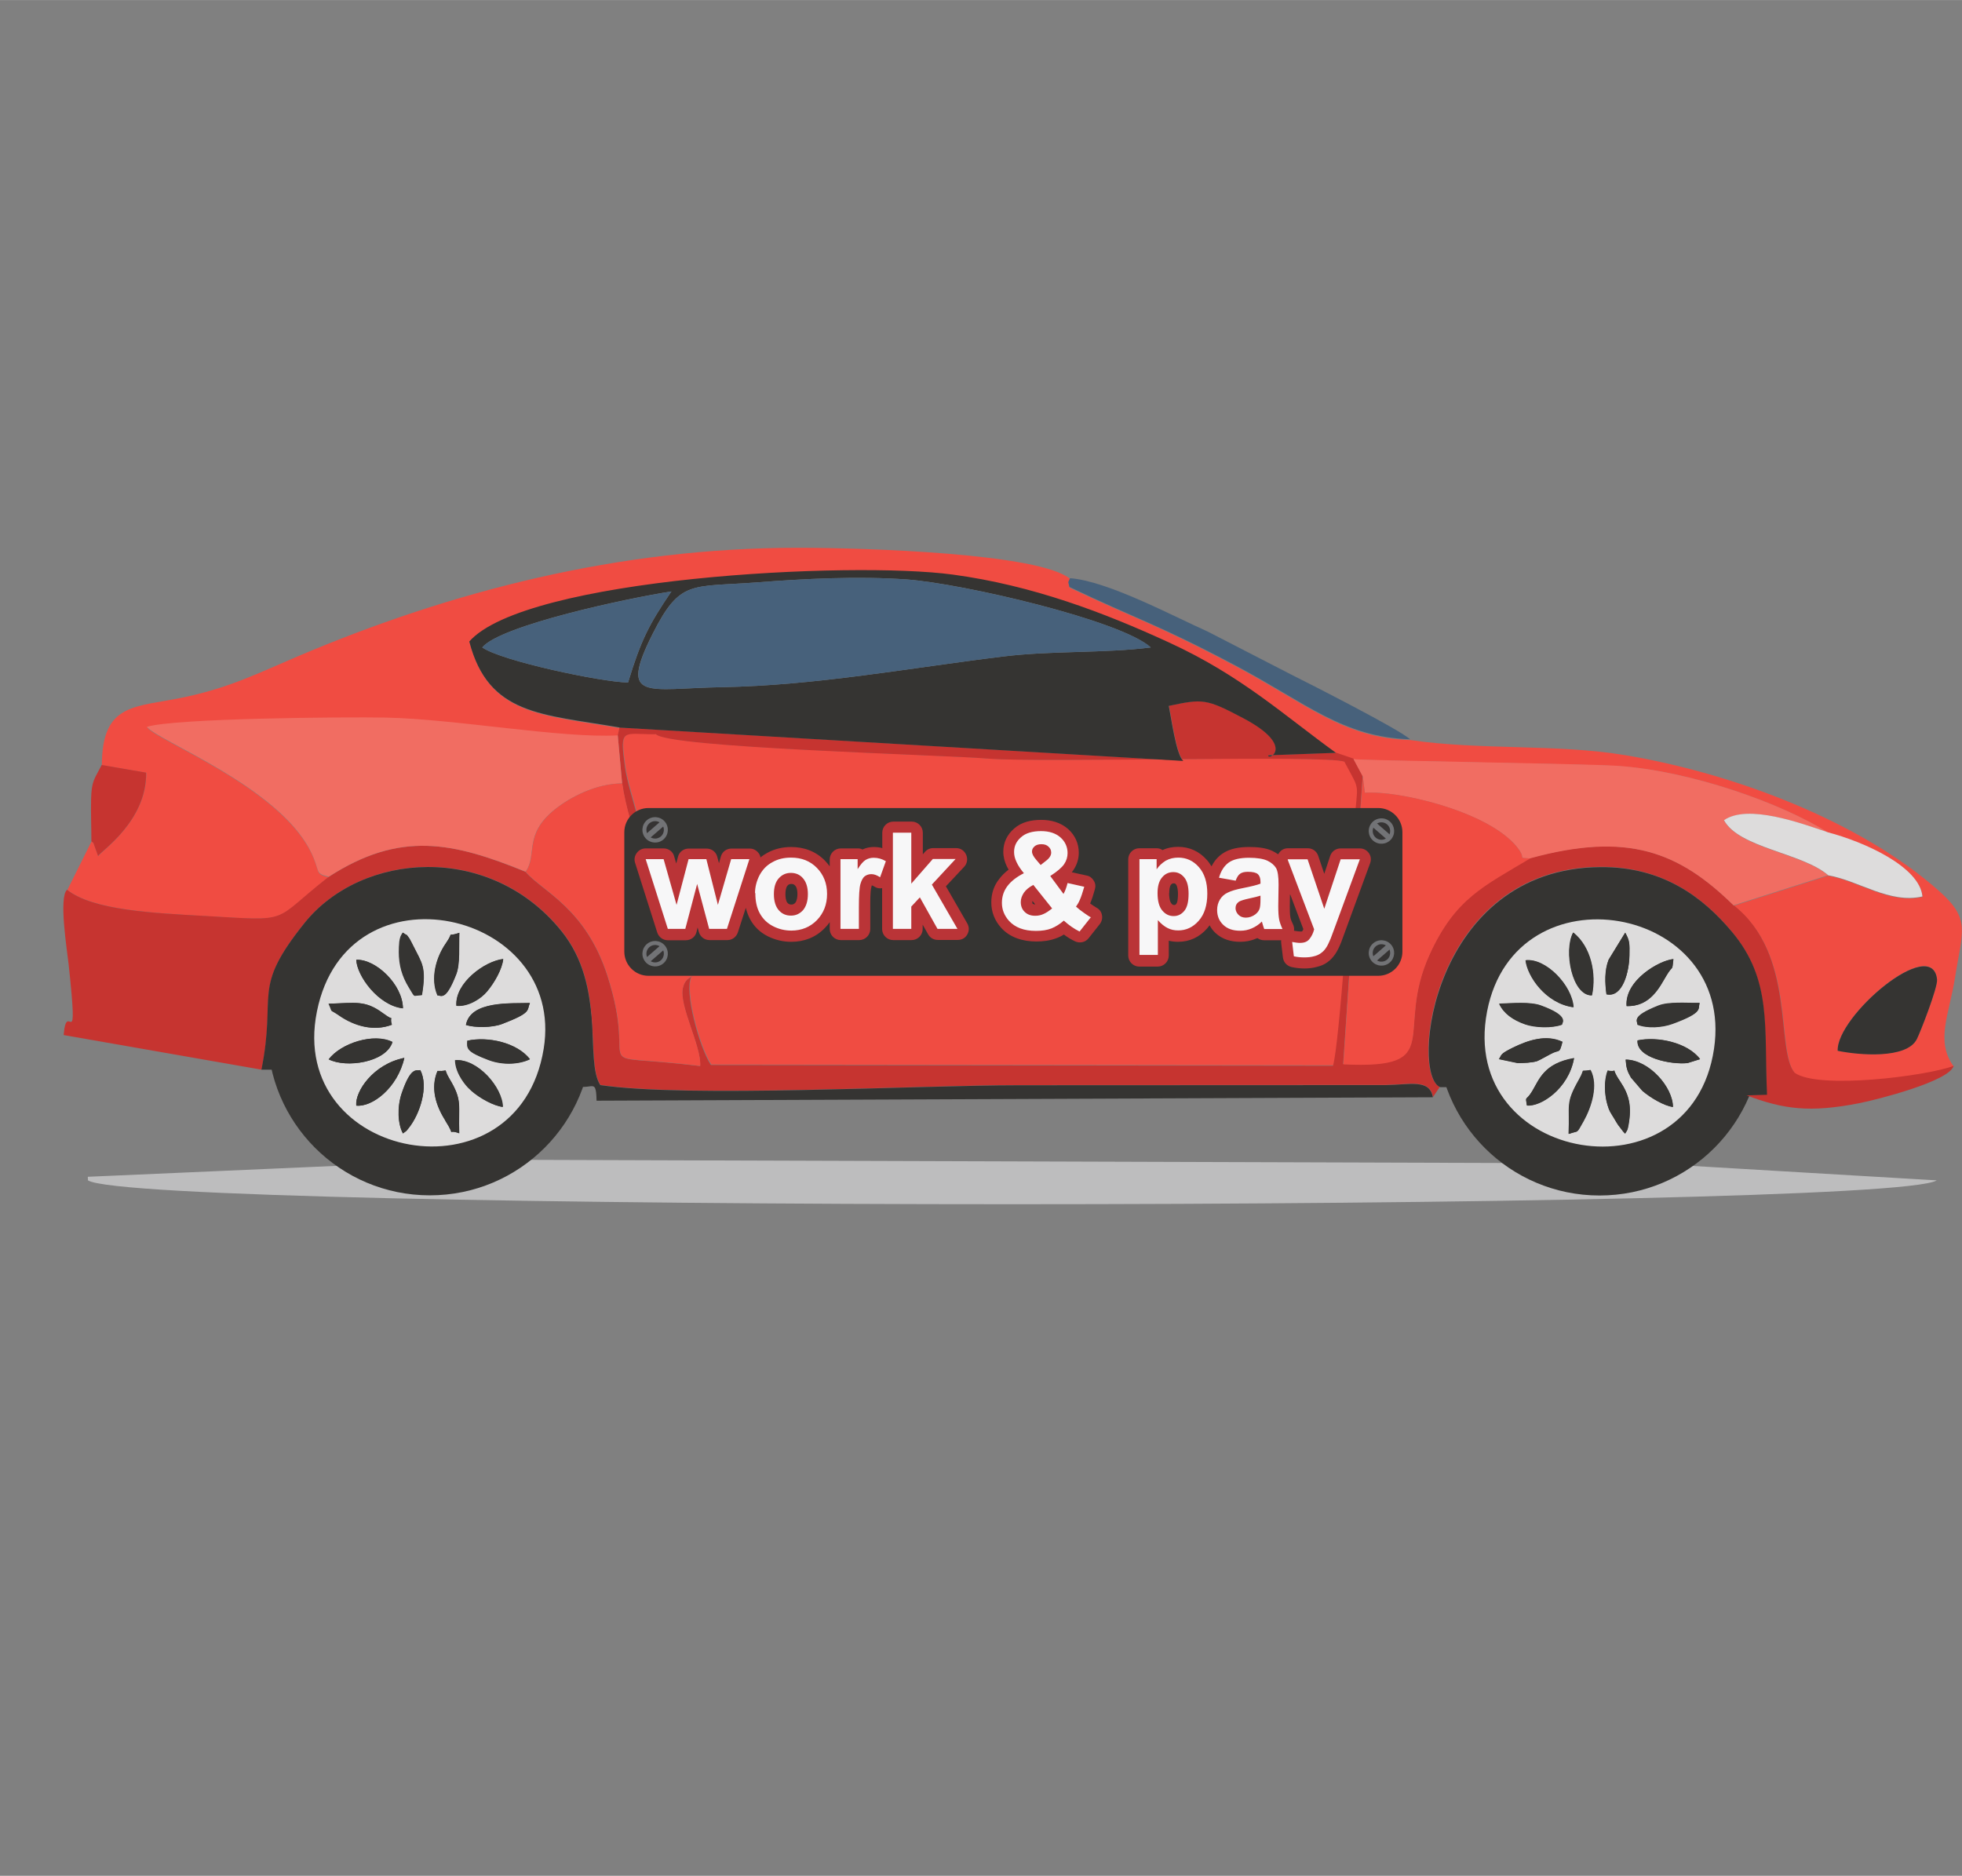 <?xml version="1.0" encoding="UTF-8"?>
<!DOCTYPE svg PUBLIC "-//W3C//DTD SVG 1.1//EN" "http://www.w3.org/Graphics/SVG/1.1/DTD/svg11.dtd">
<!-- Creator: CorelDRAW 2018 (64-Bit) -->
<svg xmlns="http://www.w3.org/2000/svg" xml:space="preserve" width="4.509in" height="4.312in" version="1.1" style="shape-rendering:geometricPrecision; text-rendering:geometricPrecision; image-rendering:optimizeQuality; fill-rule:evenodd; clip-rule:evenodd"
viewBox="0 0 125.8 120.3"
 xmlns:xlink="http://www.w3.org/1999/xlink">
 <rect x="0" y="0" width="125.8" height="120.3" fill="#808080" stroke="none"/>
 <defs>
  <style type="text/css">
   <![CDATA[
    .fil0 {fill:none}
    .fil11 {fill:#353333}
    .fil2 {fill:#353432}
    .fil6 {fill:#47617B}
    .fil10 {fill:#727376}
    .fil8 {fill:#BA3437}
    .fil1 {fill:#BDBDBE}
    .fil4 {fill:#C63430}
    .fil7 {fill:#DDDCDC}
    .fil3 {fill:#F04C42}
    .fil5 {fill:#F16D62}
    .fil9 {fill:#F7F7F8;fill-rule:nonzero}
   ]]>
  </style>
 </defs>
 <g id="Layer_x0020_1">
  <rect class="fil0" width="124.52" height="120.3"/>
  <path class="fil1" d="M32.49 74.38c-4.01,1.77 -4.98,1.86 -9.32,0.32l-17.54 0.77 0.01 0.23c3.21,2.04 115.32,2.04 118.54,0l-17.09 -1.01c-5.32,1.57 -3.93,1.29 -9.1,-0.07l-0.22 -0.03 -65.26 -0.21 0 0.01z"/>
  <circle class="fil2" cx="102.56" cy="66.26" r="10.41"/>
  <circle class="fil2" cx="27.56" cy="66.25" r="10.41"/>
  <path class="fil3" d="M86.21 48.84c-1.09,-0.45 -19.42,0.08 -22.85,-0.2 -3.08,-0.25 -20.65,-0.7 -21.31,-1.58 -2.13,0 -2.3,-0.44 -1.95,2.1 0.11,0.83 0.56,2.27 0.78,3.1 0.56,2.01 1.28,3.83 2.05,5.51 0.89,1.94 2.2,3.3 1.42,4.84 -0.47,0.94 0.53,4.56 1.26,5.66l39.89 0.05c0.41,-1.4 1.15,-12.39 1.35,-15.32 0.22,-3.03 0.47,-2.12 -0.62,-4.18l-0 0.01z"/>
  <path class="fil3" d="M117.83 67.39c-0.1,-2.22 6.06,-7.46 6.37,-4.59 0.06,0.52 -1.11,3.47 -1.3,3.84 -0.66,1.28 -3.72,1.01 -5.07,0.74l0 0zm-111.3 -18.32l2.85 0.49c0.03,3.12 -2.93,5.04 -3.08,5.35l-0.27 -0.75c-0.02,-0.14 -0.11,-0.13 -0.16,-0.2l-1.55 3.11c1.65,1.32 5.68,1.49 8.82,1.68 5.7,0.33 4.21,0.42 7.93,-2.49 -0.95,-0.23 -0.47,-0.3 -1.17,-1.68 -2.12,-4.15 -9.81,-7.06 -10.47,-7.93 1.82,-0.55 12.64,-0.65 15.32,-0.59 4.46,0.09 11.26,1.33 14.87,1.14l0.11 -0.51c-4.95,-0.86 -8.39,-0.77 -9.62,-5.51 3.6,-4.09 24.46,-5.19 31.01,-4.29 5.11,0.7 9.71,2.44 13.85,4.35 4.65,2.13 7.35,4.66 10.71,7.08l1.11 0.38c0.28,0.09 14.68,0.29 16.88,0.43 4.73,0.29 10.6,2.4 13.55,4.28 2.29,0.59 5.88,2.19 6.05,4.11 -2.13,0.48 -4.06,-1.01 -6.05,-1.36l-6.06 1.93c4.06,3.16 2.68,9.27 3.93,10.76 1.52,1.09 8.46,0.2 10.19,-0.44 -1.21,-1.64 -0.3,-3.34 0.07,-5.7 0.47,-3 1.03,-3.75 -1.01,-5.56 -5.07,-4.5 -13.22,-7.57 -20.14,-8.72 -4.35,-0.73 -9.3,-0.31 -13.77,-0.97 -4.33,-0.13 -6.68,-2.33 -11.16,-4.71 -5.09,-2.71 -6.32,-2.99 -10.69,-5.06l-0.07 -0.29c0,-0.03 0.08,-0.21 0.11,-0.27 -1.94,-1.64 -13.02,-2 -17.48,-2 -11.44,0 -22.2,2.77 -32.09,6.98 -2.45,1.04 -4.25,1.96 -7.17,2.59 -3.2,0.69 -5.35,0.3 -5.35,4.42l-0.01 -0.03z"/>
  <path class="fil4" d="M42.04 47.07c0.66,0.89 18.25,1.33 21.31,1.58 3.43,0.28 21.77,-0.25 22.85,0.2 1.09,2.06 0.83,1.15 0.62,4.18 -0.21,2.93 -0.94,13.91 -1.35,15.32l-39.89 -0.05c-0.73,-1.1 -1.73,-4.72 -1.26,-5.66 0.79,-1.55 -0.52,-2.91 -1.42,-4.84 -0.78,-1.68 -1.5,-3.5 -2.05,-5.51 -0.23,-0.83 -0.67,-2.27 -0.78,-3.1 -0.34,-2.54 -0.17,-2.1 1.95,-2.1l0 -0.01zm-2.32 -0.41l-0.11 0.51 0.28 3.08c0.44,3.08 2.03,6.5 3.21,9.09 0.29,0.62 0.85,1.44 1.08,2.03 0.7,1.77 -0.14,0.9 -0.4,1.99 -0.27,1.13 1.19,3.71 1.11,5.01 -7.75,-0.95 -3.82,0.88 -5.94,-5.77 -1.4,-4.37 -4.16,-5.41 -5.26,-6.69 -4.65,-1.9 -8.02,-2.65 -12.64,0.34 -3.72,2.91 -2.22,2.82 -7.93,2.49 -3.14,-0.18 -7.16,-0.34 -8.82,-1.68 -0.54,0.48 -0.01,3.8 0.1,4.78 0.67,6.24 -0.11,2.09 -0.32,4.54l12.69 2.22c1.01,-4.96 -0.68,-5.12 2.76,-9.41 3.66,-4.56 11.88,-5.2 16.49,0.53 2.86,3.57 1.46,8.3 2.48,9.86 5.6,0.83 20.23,0.01 26.84,0.01l23.53 -0.01c1.5,-0.02 2.82,-0.41 3.01,0.78l0.44 -0.66c-1.93,-0.77 -0.55,-14.04 10.29,-14.11 3.98,-0.02 6.57,1.93 8.42,4.15 2.58,3.09 2.05,6.09 2.25,10.45l-1.34 0.04c2.42,0.92 4.11,1.14 7.27,0.52 1.17,-0.23 5.79,-1.41 6.05,-2.39 -1.73,0.65 -8.67,1.53 -10.19,0.44 -1.26,-1.48 0.12,-7.6 -3.93,-10.76 -3.51,-3.43 -6.8,-4.72 -13.05,-3.01 -2.99,1.79 -4.79,2.58 -6.42,6.13 -2.32,5.07 1.14,7.39 -5.55,7.07l1.25 -18.48 -0.59 -1.1 -1.11 -0.38 -4.34 0.16c-0.05,0.38 1.85,-0.56 -1.64,-2.4 -2.36,-1.24 -2.56,-1.23 -4.74,-0.77 0.16,0.72 0.47,3.15 0.93,3.53l-36.16 -2.14 -0.01 0z"/>
  <path class="fil2" d="M73.79 41.52c-2.94,0.38 -6.31,0.2 -9.46,0.58 -6.04,0.74 -11.99,1.86 -18.07,1.97 -4.75,0.08 -6.62,0.97 -4.42,-3.41 1.77,-3.51 2.45,-2.99 6.68,-3.31 3.09,-0.24 6.53,-0.41 9.6,-0.19 3.57,0.25 13.78,2.63 15.66,4.36zm-42.87 0c1.17,-1.42 9.37,-3.17 12.13,-3.59 -1.43,2.11 -1.94,3.09 -2.78,5.84 -1.73,-0.03 -8.11,-1.38 -9.35,-2.25zm8.79 5.14l36.16 2.14c-0.46,-0.38 -0.78,-2.81 -0.93,-3.53 2.18,-0.46 2.39,-0.47 4.74,0.77 3.48,1.83 1.59,2.78 1.64,2.4l4.34 -0.16c-3.35,-2.42 -6.07,-4.95 -10.71,-7.08 -4.15,-1.91 -8.74,-3.66 -13.85,-4.35 -6.55,-0.89 -27.41,0.2 -31.01,4.29 1.23,4.74 4.67,4.65 9.62,5.51l0.02 0z"/>
  <path class="fil2" d="M34.87 67.27c-1.62,9.99 -16.47,7.19 -14.54,-2.39 1.95,-9.69 15.98,-6.49 14.54,2.39zm-18.09 1.33l1.51 0c1.44,3.01 1.77,4.55 4.88,6.1 4.33,1.54 5.32,1.46 9.32,-0.32l4.27 -4.67 -0.28 -0.23c1.43,0.69 1.74,-0.58 1.77,1.11l53.62 -0.22c-0.19,-1.19 -1.5,-0.8 -3.01,-0.78l-23.53 0.01c-6.61,0 -21.23,0.82 -26.84,-0.01 -1.02,-1.56 0.38,-6.3 -2.48,-9.86 -4.6,-5.73 -12.83,-5.1 -16.49,-0.53 -3.44,4.29 -1.76,4.44 -2.76,9.41l0 -0.01z"/>
  <path class="fil5" d="M21.06 56.24c4.61,-2.99 7.99,-2.22 12.64,-0.34 0.77,-1.07 -0.16,-2.37 1.87,-3.99 0.97,-0.78 2.63,-1.66 4.32,-1.67l-0.28 -3.08c-3.61,0.2 -10.41,-1.05 -14.87,-1.14 -2.67,-0.05 -13.5,0.04 -15.32,0.59 0.66,0.88 8.36,3.8 10.47,7.93 0.7,1.37 0.22,1.45 1.17,1.68l-0 0.01z"/>
  <path class="fil2" d="M109.88 67.27c-1.46,9.88 -16.43,7.34 -14.55,-2.4 1.81,-9.37 15.92,-6.85 14.55,2.4zm-17.54 2.45l1.42 0 -0.31 0.27 4.31 4.61 0.22 0.03c5.17,1.35 3.79,1.64 9.1,0.07l4.88 -4.45 1.34 -0.04c-0.2,-4.36 0.34,-7.36 -2.25,-10.45 -1.86,-2.22 -4.44,-4.18 -8.42,-4.15 -10.84,0.07 -12.22,13.34 -10.29,14.11l-0.01 0.01z"/>
  <path class="fil6" d="M73.79 41.52c-1.89,-1.73 -12.1,-4.1 -15.66,-4.36 -3.08,-0.22 -6.51,-0.05 -9.6,0.19 -4.23,0.32 -4.92,-0.2 -6.68,3.31 -2.2,4.38 -0.34,3.49 4.42,3.41 6.07,-0.11 12.02,-1.23 18.07,-1.97 3.17,-0.39 6.53,-0.2 9.46,-0.58z"/>
  <path class="fil5" d="M87.38 49.78l0.13 1.06c2.11,-0.15 7.65,1.14 9.61,3.31 0.92,1.03 0.03,0.84 0.98,0.9 6.25,-1.72 9.54,-0.43 13.05,3.01l6.06 -1.93c-1.66,-1.42 -5.69,-1.73 -6.67,-3.52 1.51,-1.06 4.94,0.18 6.67,0.78 -2.95,-1.87 -8.83,-3.97 -13.55,-4.28 -2.2,-0.14 -16.6,-0.34 -16.88,-0.43l0.59 1.1 0.01 0.01z"/>
  <path class="fil7" d="M103.09 68.67c0.83,0.16 0.04,-0.43 0.8,0.7 0.58,0.85 0.75,1.59 0.53,2.79 -0.07,0.39 -0.12,0.37 -0.22,0.55 -0.04,-0.04 -0.1,-0.11 -0.13,-0.14l-0.32 -0.42c-0.06,-0.08 -0.19,-0.31 -0.25,-0.41 -0.25,-0.41 -0.3,-0.43 -0.43,-0.88 -0.19,-0.64 -0.23,-1.57 0.02,-2.18l-0.01 -0zm-2.49 4.04c0.09,-1.91 -0.23,-1.91 0.67,-3.49 0.46,-0.81 -0.04,-0.44 0.72,-0.6 0.51,0.96 0.07,2.36 -0.45,3.29 -0.5,0.88 -0.27,0.56 -0.93,0.81l-0.01 -0.01zm3.64 -4.76c1.52,0.02 3.03,1.79 3.03,3.04 -0.58,-0.09 -1.42,-0.58 -1.96,-1.04l-0.73 -0.85c-0.25,-0.43 -0.3,-0.62 -0.34,-1.15zm-6.33 2.94c-0.11,-0.68 -0.09,-0.23 0.33,-0.91 0.46,-0.76 0.75,-1.79 2.69,-2.13 -0.35,2 -2.18,3.14 -3.02,3.03zm10.3 -2.72c-1.03,0.12 -3.29,-0.32 -3.21,-1.45 1.25,-0.27 3.2,0.12 4.01,1.2l-0.8 0.25zm-12.09 -0.25c0.2,-0.28 0.02,-0.3 0.9,-0.74 0.98,-0.48 2.14,-0.86 3.17,-0.37 -0.22,0.82 -0.15,0.44 -0.77,0.79 -0.14,0.07 -0.74,0.41 -0.86,0.45 -0.36,0.11 -0.85,0.12 -1.24,0.12l-1.19 -0.25 -0.01 -0zm8.87 -2.22c0.01,-0.25 -0.43,-0.51 1.32,-1.21 0.69,-0.28 1.82,-0.16 2.67,-0.18 -0.13,0.37 0.28,0.6 -1.74,1.33 -0.65,0.24 -1.61,0.31 -2.26,0.05l0.01 0.01zm-4.83 0c-0.64,0.23 -1.73,0.2 -2.36,-0.02 -0.8,-0.28 -1.38,-0.7 -1.67,-1.32 0.84,-0.02 1.97,-0.13 2.65,0.11 1.91,0.69 1.37,1.11 1.38,1.23l-0 -0zm2.85 -1.94c-0.1,-0.74 -0.13,-1.54 0.14,-2.22l1.06 -1.73c0.3,0.54 0.28,0.72 0.27,1.46 -0.02,1.02 -0.43,2.73 -1.47,2.49l0.01 0zm-0.93 0.07c-1.27,0.01 -1.82,-2.86 -1.2,-4.03 1.15,0.92 1.49,2.65 1.2,4.03zm2.22 0.69c-0.13,-1.66 2.13,-2.94 3,-3.01 -0.1,0.87 0,0.3 -0.45,1.06 -0.42,0.7 -1.02,2.01 -2.56,1.95l0.01 0zm-3.4 0.07c-1.79,-0.24 -2.96,-2 -3.07,-3.01 1.28,-0.15 2.97,1.59 3.07,3.01zm9 2.67c1.37,-9.24 -12.74,-11.77 -14.55,-2.4 -1.88,9.74 13.09,12.28 14.55,2.4z"/>
  <path class="fil7" d="M28.55 71.86c-0.6,-0.94 -0.97,-2.08 -0.5,-3.18 0.83,0.05 0.29,-0.28 0.76,0.5 0.86,1.43 0.56,1.66 0.63,3.5 -0.94,-0.34 -0.11,0.42 -0.9,-0.82l0.01 0zm-2.72 0.83c-0.33,-0.62 -0.38,-1.69 -0.07,-2.6 0.59,-1.71 0.92,-1.41 1.18,-1.46 0.56,1.04 -0.02,2.82 -0.73,3.7 -0.26,0.33 -0.1,0.13 -0.38,0.36l0 0.01zm-2.99 -1.78c-0.09,-0.9 1.09,-2.66 3.08,-3.06 -0.44,1.92 -2.06,3.17 -3.08,3.06zm9.39 0.08c-0.59,-0.07 -1.46,-0.55 -2,-1.02l-0.23 -0.22c-0.01,-0.01 -0.81,-0.82 -0.83,-1.76 1.45,-0.1 3.03,1.76 3.05,3zm-2.28 -4.24c1.31,-0.3 3.2,0.11 4.02,1.19 -0.63,0.31 -1.68,0.41 -2.64,0.05 -1.46,-0.55 -1.4,-0.75 -1.37,-1.23zm-8.88 1.19c0.79,-1.04 2.9,-1.71 4.09,-1.11 -0.41,1.32 -2.99,1.68 -4.09,1.11zm8.8 -2.2c0.29,-1.57 2.9,-1.37 4.1,-1.41 -0.21,0.48 0.14,0.61 -1.77,1.34 -0.65,0.25 -1.75,0.25 -2.32,0.07l0 -0.01zm-4.77 -0.02c-1.15,0.44 -2.38,0.09 -3.35,-0.58 -0.72,-0.5 -0.37,-0.08 -0.69,-0.77 1.73,-0.05 2.33,-0.25 3.47,0.61 0.88,0.66 0.38,-0.06 0.56,0.74l0 0.01zm2.94 -1.89c-0.46,-1.06 -0.1,-2.41 0.54,-3.33 0.62,-0.9 -0.09,-0.35 0.86,-0.67 -0.03,0.84 0.07,1.99 -0.2,2.66 -0.7,1.77 -0.97,1.33 -1.21,1.35l0.01 -0.01zm-2.22 -4.02c0.46,0.33 0.07,-0.07 0.42,0.38 0.01,0.01 0.21,0.41 0.24,0.46 0.56,1.14 0.87,1.36 0.56,3.17 -0.62,0.03 -0.38,0.23 -0.83,-0.49 -0.44,-0.72 -0.64,-1.43 -0.64,-2.27 0,-0.16 0.01,-0.52 0.03,-0.67 0.06,-0.38 0.12,-0.41 0.21,-0.57zm3.44 4.69c-0.11,-1.46 1.82,-2.87 3,-3 -0.07,0.65 -0.56,1.51 -1.03,2.07 -0.42,0.5 -1.23,0.99 -1.97,0.93zm-3.43 0.16c-1.59,-0.17 -2.96,-2.09 -2.99,-3.11 1.24,-0.06 2.98,1.58 2.99,3.11zm9.03 2.6c1.44,-8.87 -12.6,-12.08 -14.54,-2.39 -1.93,9.58 12.92,12.37 14.54,2.39z"/>
  <path class="fil3" d="M98.1 55.05c-0.95,-0.07 -0.06,0.12 -0.98,-0.9 -1.96,-2.18 -7.5,-3.47 -9.61,-3.31l-0.13 -1.06 -1.25 18.48c6.69,0.32 3.23,-2 5.55,-7.07 1.63,-3.56 3.43,-4.34 6.42,-6.13l0 -0.01z"/>
  <path class="fil3" d="M33.7 55.9c1.09,1.28 3.86,2.32 5.26,6.69 2.12,6.64 -1.82,4.82 5.94,5.77 0.07,-1.29 -1.38,-3.88 -1.11,-5.01 0.26,-1.1 1.1,-0.22 0.4,-1.99 -0.23,-0.59 -0.79,-1.4 -1.08,-2.03 -1.19,-2.58 -2.76,-6.02 -3.21,-9.09 -1.69,0.01 -3.35,0.89 -4.32,1.67 -2.03,1.63 -1.1,2.92 -1.87,3.99l0 -0z"/>
  <path class="fil6" d="M30.92 41.52c1.23,0.87 7.62,2.22 9.35,2.25 0.83,-2.75 1.35,-3.73 2.78,-5.84 -2.76,0.43 -10.96,2.17 -12.13,3.59z"/>
  <path class="fil7" d="M117.21 56.13c2,0.35 3.93,1.84 6.05,1.36 -0.17,-1.91 -3.75,-3.51 -6.05,-4.11 -1.73,-0.59 -5.15,-1.84 -6.67,-0.78 0.97,1.78 5.01,2.09 6.67,3.52l0 0.01z"/>
  <path class="fil6" d="M90.43 47.43c-0.6,-0.61 -6.62,-3.66 -7.7,-4.2l-5.28 -2.72c-2.32,-1.04 -6.44,-3.25 -8.84,-3.43 -0.04,0.07 -0.12,0.24 -0.11,0.27l0.07 0.29c4.37,2.09 5.6,2.36 10.69,5.06 4.48,2.38 6.85,4.58 11.16,4.71l0 0.01z"/>
  <path class="fil2" d="M117.83 67.39c1.35,0.28 4.41,0.54 5.07,-0.74 0.2,-0.38 1.36,-3.34 1.3,-3.84 -0.32,-2.87 -6.48,2.37 -6.37,4.59l-0 0z"/>
  <path class="fil4" d="M5.86 53.95c0.05,0.07 0.14,0.06 0.16,0.2l0.27 0.75c0.16,-0.31 3.12,-2.22 3.08,-5.35l-2.85 -0.49c-0.47,0.92 -0.65,1 -0.68,2.21 -0.02,0.88 0.02,1.8 0.02,2.67l0 0.01z"/>
  <path class="fil2" d="M28.05 63.83c0.25,-0.01 0.52,0.43 1.21,-1.35 0.26,-0.67 0.16,-1.82 0.2,-2.66 -0.95,0.33 -0.24,-0.23 -0.86,0.67 -0.64,0.92 -1,2.28 -0.54,3.33l-0.01 0.01z"/>
  <path class="fil2" d="M100.15 65.72c-0.02,-0.11 0.52,-0.54 -1.38,-1.23 -0.68,-0.25 -1.82,-0.14 -2.65,-0.11 0.29,0.62 0.87,1.04 1.67,1.32 0.63,0.22 1.73,0.26 2.36,0.02l0 0z"/>
  <path class="fil2" d="M104.98 65.72c0.65,0.26 1.6,0.19 2.26,-0.05 2.02,-0.74 1.61,-0.97 1.74,-1.33 -0.84,0.02 -1.98,-0.1 -2.67,0.18 -1.75,0.7 -1.32,0.95 -1.32,1.21l-0.01 -0.01z"/>
  <path class="fil2" d="M29.27 64.51c0.74,0.07 1.56,-0.43 1.97,-0.93 0.47,-0.56 0.96,-1.42 1.03,-2.07 -1.18,0.13 -3.11,1.55 -3,3z"/>
  <path class="fil2" d="M32.25 70.99c-0.02,-1.24 -1.6,-3.1 -3.05,-3 0.02,0.93 0.83,1.75 0.83,1.76l0.23 0.22c0.54,0.47 1.41,0.95 2,1.02z"/>
  <path class="fil2" d="M22.85 70.9c1.03,0.11 2.65,-1.14 3.08,-3.06 -2,0.4 -3.18,2.16 -3.08,3.06z"/>
  <path class="fil2" d="M25.84 64.67c-0.02,-1.53 -1.75,-3.17 -2.99,-3.11 0.04,1.01 1.42,2.94 2.99,3.11z"/>
  <path class="fil2" d="M25.84 72.69c0.29,-0.23 0.12,-0.04 0.38,-0.36 0.7,-0.88 1.29,-2.66 0.73,-3.7 -0.26,0.06 -0.59,-0.25 -1.18,1.46 -0.31,0.91 -0.26,1.98 0.07,2.6l0 -0.01z"/>
  <path class="fil2" d="M29.45 72.68c-0.07,-1.84 0.23,-2.08 -0.63,-3.5 -0.47,-0.78 0.07,-0.45 -0.76,-0.5 -0.47,1.1 -0.1,2.24 0.5,3.18 0.79,1.24 -0.04,0.48 0.9,0.82l-0.01 -0z"/>
  <path class="fil2" d="M100.58 72.72c0.67,-0.25 0.44,0.07 0.93,-0.81 0.52,-0.92 0.96,-2.33 0.45,-3.29 -0.76,0.16 -0.26,-0.21 -0.72,0.6 -0.9,1.59 -0.58,1.58 -0.67,3.49l0.01 0.01z"/>
  <path class="fil2" d="M97.81 61.59c0.11,1.01 1.28,2.77 3.07,3.01 -0.1,-1.42 -1.79,-3.16 -3.07,-3.01z"/>
  <path class="fil2" d="M21.08 67.93c1.1,0.58 3.68,0.21 4.09,-1.11 -1.19,-0.6 -3.29,0.07 -4.09,1.11z"/>
  <path class="fil2" d="M29.89 65.73c0.57,0.18 1.68,0.18 2.32,-0.07 1.91,-0.74 1.56,-0.85 1.77,-1.34 -1.21,0.04 -3.82,-0.16 -4.1,1.41l0 0.01z"/>
  <path class="fil2" d="M104.28 64.52c1.54,0.06 2.14,-1.25 2.56,-1.95 0.45,-0.75 0.35,-0.19 0.45,-1.06 -0.88,0.07 -3.13,1.35 -3,3.01l-0.01 0z"/>
  <path class="fil2" d="M107.26 71c0,-1.25 -1.51,-3.02 -3.03,-3.04 0.04,0.52 0.1,0.73 0.34,1.15l0.73 0.85c0.54,0.46 1.38,0.95 1.96,1.04z"/>
  <path class="fil2" d="M97.9 70.9c0.84,0.11 2.67,-1.03 3.02,-3.03 -1.94,0.34 -2.23,1.37 -2.69,2.13 -0.42,0.69 -0.43,0.23 -0.33,0.91z"/>
  <path class="fil2" d="M25.13 65.72c-0.19,-0.79 0.33,-0.08 -0.56,-0.74 -1.15,-0.85 -1.74,-0.65 -3.47,-0.61 0.32,0.69 -0.03,0.27 0.69,0.77 0.97,0.66 2.21,1.02 3.35,0.58l0 -0.01z"/>
  <path class="fil2" d="M27.06 63.82c0.3,-1.82 0,-2.04 -0.56,-3.17 -0.02,-0.05 -0.23,-0.45 -0.24,-0.46 -0.34,-0.44 0.04,-0.04 -0.42,-0.38 -0.08,0.16 -0.16,0.2 -0.21,0.57 -0.02,0.16 -0.03,0.51 -0.03,0.67 0,0.84 0.19,1.55 0.64,2.27 0.44,0.71 0.21,0.52 0.83,0.49z"/>
  <path class="fil2" d="M33.99 67.93c-0.83,-1.07 -2.71,-1.48 -4.02,-1.19 -0.02,0.47 -0.09,0.68 1.37,1.23 0.97,0.36 2.01,0.26 2.64,-0.05z"/>
  <path class="fil2" d="M102.06 63.84c0.29,-1.38 -0.06,-3.12 -1.2,-4.03 -0.62,1.17 -0.07,4.05 1.2,4.03z"/>
  <path class="fil2" d="M104.19 72.69c0.11,-0.18 0.16,-0.16 0.22,-0.55 0.21,-1.19 0.04,-1.93 -0.53,-2.79 -0.76,-1.12 0.02,-0.53 -0.8,-0.7 -0.25,0.61 -0.21,1.55 -0.02,2.18 0.13,0.46 0.2,0.47 0.43,0.88 0.06,0.1 0.2,0.34 0.25,0.41l0.32 0.42c0.02,0.03 0.08,0.09 0.13,0.14l0.01 0z"/>
  <path class="fil2" d="M96.11 67.93l1.19 0.25c0.39,0 0.88,-0.02 1.24,-0.12 0.12,-0.04 0.72,-0.38 0.86,-0.45 0.63,-0.34 0.56,0.04 0.77,-0.79 -1.03,-0.49 -2.19,-0.11 -3.17,0.37 -0.89,0.43 -0.7,0.47 -0.9,0.74l0.01 0z"/>
  <path class="fil2" d="M104.99 66.73c-0.08,1.13 2.18,1.56 3.21,1.45l0.8 -0.25c-0.81,-1.08 -2.76,-1.47 -4.01,-1.2z"/>
  <path class="fil2" d="M103 63.77c1.05,0.24 1.46,-1.47 1.47,-2.49 0.01,-0.74 0.03,-0.92 -0.27,-1.46l-1.06 1.73c-0.27,0.69 -0.24,1.49 -0.14,2.22l-0.01 0z"/>
  <path class="fil2" d="M88.37 51.82l-46.79 0c-0.85,0 -1.55,0.69 -1.55,1.55l0 7.66c0,0.85 0.69,1.55 1.55,1.55l46.79 0c0.85,-0 1.55,-0.69 1.55,-1.55l0 -7.66c-0,-0.85 -0.69,-1.55 -1.55,-1.55z"/>
  <path class="fil8" d="M81.97 54.77c0.02,-0.02 0.02,-0.05 0.04,-0.07 0.14,-0.2 0.34,-0.3 0.58,-0.3l1.26 0c0.31,0 0.57,0.19 0.67,0.48l0.39 1.16 0.38 -1.15c0.1,-0.29 0.36,-0.48 0.67,-0.48l1.23 0c0.24,0 0.44,0.11 0.58,0.3 0.14,0.2 0.16,0.43 0.08,0.65l-1.86 5.08c0,0.01 -0.01,0.02 -0.01,0.02 -0.1,0.25 -0.22,0.51 -0.37,0.73 -0.14,0.2 -0.3,0.38 -0.5,0.52 -0.2,0.15 -0.43,0.24 -0.68,0.3 -0.25,0.07 -0.52,0.1 -0.79,0.1 -0.28,0 -0.55,-0.03 -0.82,-0.09 -0.3,-0.07 -0.52,-0.3 -0.56,-0.61l-0.11 -0.92c-0.01,-0.07 -0.01,-0.12 0,-0.19l-1.1 0c-0.16,0 -0.3,-0.05 -0.43,-0.14 -0.03,0.02 -0.07,0.03 -0.1,0.04 -0.32,0.14 -0.66,0.2 -1.01,0.2 -0.58,0 -1.14,-0.16 -1.57,-0.56 -0.16,-0.15 -0.29,-0.32 -0.38,-0.5 -0.05,0.07 -0.11,0.14 -0.16,0.2 -0.49,0.56 -1.12,0.86 -1.86,0.86 -0.2,0 -0.4,-0.02 -0.6,-0.07l0 0.95c0,0.39 -0.32,0.71 -0.71,0.71l-1.18 0c-0.39,0 -0.71,-0.32 -0.71,-0.71l0 -6.17c0,-0.39 0.32,-0.71 0.71,-0.71l1.1 0c0.15,0 0.28,0.04 0.39,0.12 0.31,-0.15 0.65,-0.21 1,-0.21 0.74,0 1.37,0.3 1.85,0.85 0.11,0.12 0.2,0.26 0.29,0.4 0.16,-0.31 0.38,-0.59 0.68,-0.8 0.49,-0.35 1.13,-0.44 1.73,-0.44 0.48,0 1.05,0.04 1.49,0.25 0.13,0.07 0.25,0.13 0.36,0.21l-0.01 0zm0.74 2.6l-0.01 0.74c0,0.22 0,0.52 0.04,0.73 0.03,0.15 0.09,0.29 0.16,0.43 0.07,0.14 0.09,0.28 0.07,0.42 0.02,0 0.04,0.01 0.07,0.01 0.12,0.02 0.25,0.04 0.37,0.04 0.02,0 0.06,0 0.08,-0.01 0.03,-0.04 0.06,-0.09 0.08,-0.14l-0.84 -2.22 -0.01 0.01zm-26.14 -3l0 -0.97c0,-0.39 0.32,-0.71 0.71,-0.71l1.18 0c0.39,0 0.71,0.32 0.71,0.71l0 1.39 0.14 -0.16c0.14,-0.16 0.32,-0.24 0.53,-0.24l1.46 0c0.29,0 0.53,0.16 0.65,0.43 0.11,0.26 0.07,0.56 -0.13,0.77l-1.17 1.25 1.37 2.38c0.13,0.23 0.13,0.48 0,0.71 -0.13,0.23 -0.35,0.35 -0.61,0.35l-1.28 0c-0.26,0 -0.49,-0.13 -0.62,-0.36l-0.35 -0.62 0 0.28c0,0.39 -0.32,0.71 -0.71,0.71l-1.18 0c-0.39,0 -0.71,-0.32 -0.71,-0.71l0 -2.62c-0.18,0.03 -0.35,0 -0.51,-0.11 -0.03,-0.02 -0.1,-0.06 -0.15,-0.07 -0.02,0.04 -0.02,0.08 -0.03,0.11 -0.08,0.3 -0.07,0.99 -0.07,1.31l0 1.38c0,0.39 -0.32,0.71 -0.71,0.71l-1.18 0c-0.39,0 -0.71,-0.32 -0.71,-0.71l0 -0.44c-0.09,0.13 -0.2,0.26 -0.32,0.38 -0.58,0.6 -1.32,0.88 -2.15,0.88 -0.52,0 -1.02,-0.12 -1.49,-0.35 -0.5,-0.25 -0.89,-0.62 -1.15,-1.11 -0.12,-0.23 -0.21,-0.47 -0.27,-0.72l-0.51 1.58c-0.1,0.29 -0.36,0.49 -0.67,0.49l-1.14 0c-0.33,0 -0.6,-0.21 -0.69,-0.52l-0.08 -0.29 -0.07 0.29c-0.08,0.32 -0.36,0.53 -0.69,0.53l-1.15 0c-0.31,0 -0.58,-0.2 -0.68,-0.5l-1.42 -4.47c-0.07,-0.22 -0.03,-0.44 0.11,-0.63 0.14,-0.19 0.34,-0.29 0.57,-0.29l1.15 0c0.32,0 0.6,0.2 0.68,0.52l0.13 0.45 0.11 -0.43c0.08,-0.32 0.36,-0.53 0.69,-0.53l1.14 0c0.33,0 0.61,0.21 0.69,0.53l0.11 0.41 0.12 -0.43c0.09,-0.31 0.36,-0.51 0.68,-0.51l1.17 0c0.24,0 0.43,0.11 0.57,0.29 0.07,0.09 0.11,0.18 0.12,0.28 0.13,-0.11 0.27,-0.2 0.43,-0.29 0.47,-0.26 0.99,-0.38 1.53,-0.38 0.83,0 1.58,0.27 2.17,0.87 0.11,0.11 0.22,0.25 0.31,0.37l0 -0.44c0,-0.39 0.32,-0.71 0.71,-0.71l1.1 0c0.11,0 0.2,0.02 0.29,0.07 0.23,-0.11 0.47,-0.16 0.73,-0.16 0.19,0 0.36,0.02 0.54,0.07l0.02 -0zm11.65 5.56c-0.16,0.1 -0.34,0.19 -0.52,0.25 -0.4,0.15 -0.83,0.2 -1.25,0.2 -0.85,0 -1.68,-0.24 -2.26,-0.88 -0.41,-0.46 -0.63,-1.01 -0.63,-1.63 0,-0.55 0.16,-1.06 0.5,-1.49 0.17,-0.23 0.38,-0.43 0.61,-0.61 -0.04,-0.07 -0.07,-0.13 -0.11,-0.2 -0.14,-0.29 -0.23,-0.61 -0.23,-0.95 0,-0.59 0.25,-1.1 0.69,-1.48 0.48,-0.43 1.11,-0.56 1.74,-0.56 0.63,0 1.24,0.16 1.73,0.59 0.44,0.4 0.68,0.92 0.68,1.52 0,0.4 -0.12,0.77 -0.34,1.1 -0.03,0.05 -0.07,0.1 -0.11,0.15l0.96 0.21c0.2,0.04 0.35,0.16 0.45,0.33 0.11,0.17 0.13,0.36 0.07,0.56 -0.08,0.29 -0.18,0.62 -0.3,0.9 0,0 0.01,0.01 0.01,0.01 0.11,0.07 0.25,0.18 0.36,0.24 0.2,0.1 0.34,0.26 0.38,0.47 0.05,0.21 0,0.43 -0.13,0.6l-0.72 0.91c-0.2,0.26 -0.56,0.34 -0.87,0.2 -0.25,-0.12 -0.5,-0.27 -0.72,-0.44l-0.01 0.01zm-17.86 -2.58c0,0.16 0.02,0.42 0.13,0.55 0.07,0.08 0.14,0.11 0.25,0.11 0.11,0 0.17,-0.03 0.25,-0.11 0.11,-0.13 0.14,-0.39 0.14,-0.56 0,-0.16 -0.02,-0.41 -0.14,-0.54 -0.07,-0.08 -0.14,-0.11 -0.25,-0.11 -0.11,0 -0.18,0.03 -0.25,0.11 -0.11,0.13 -0.13,0.38 -0.13,0.55l0 0zm15.84 0.43c-0.01,0.02 -0.01,0.05 -0.01,0.07 0,0.05 0,0.09 0.03,0.11 0.03,0.03 0.11,0.04 0.16,0.04l-0.19 -0.23zm8.76 -0.51c0,0.17 0.02,0.52 0.14,0.66 0.05,0.07 0.1,0.11 0.18,0.11 0.07,0 0.1,-0.02 0.14,-0.07 0.1,-0.11 0.11,-0.5 0.11,-0.64 0,-0.16 -0.02,-0.47 -0.12,-0.6 -0.04,-0.06 -0.08,-0.08 -0.15,-0.08 -0.08,0 -0.12,0.02 -0.18,0.09 -0.1,0.12 -0.11,0.39 -0.11,0.54l-0.01 -0.01z"/>
  <path class="fil9" d="M42.82 59.57l-1.42 -4.47 1.15 0 0.83 2.93 0.77 -2.93 1.14 0 0.74 2.93 0.85 -2.93 1.17 0 -1.44 4.47 -1.14 0 -0.77 -2.88 -0.76 2.88 -1.15 0 0.02 0zm5.59 -2.29c0,-0.39 0.1,-0.78 0.29,-1.15 0.2,-0.37 0.47,-0.65 0.83,-0.84 0.35,-0.2 0.75,-0.29 1.19,-0.29 0.68,0 1.23,0.22 1.66,0.66 0.43,0.44 0.65,1 0.65,1.67 0,0.68 -0.22,1.23 -0.65,1.68 -0.43,0.44 -0.98,0.67 -1.64,0.67 -0.41,0 -0.8,-0.09 -1.17,-0.28 -0.37,-0.19 -0.65,-0.46 -0.85,-0.82 -0.2,-0.36 -0.29,-0.79 -0.29,-1.31l0 0zm1.21 0.07c0,0.44 0.11,0.79 0.31,1.02 0.21,0.24 0.47,0.35 0.78,0.35 0.31,0 0.56,-0.11 0.78,-0.35 0.2,-0.24 0.31,-0.58 0.31,-1.03 0,-0.44 -0.11,-0.78 -0.31,-1.01 -0.2,-0.24 -0.47,-0.35 -0.78,-0.35 -0.31,0 -0.56,0.11 -0.78,0.35 -0.21,0.24 -0.31,0.57 -0.31,1.02l0 0zm5.45 2.22l-1.18 0 0 -4.47 1.1 0 0 0.64c0.19,-0.3 0.36,-0.5 0.51,-0.59 0.15,-0.09 0.32,-0.14 0.52,-0.14 0.27,0 0.53,0.07 0.78,0.22l-0.37 1.03c-0.2,-0.13 -0.38,-0.2 -0.56,-0.2 -0.16,0 -0.31,0.05 -0.43,0.14 -0.11,0.09 -0.2,0.25 -0.27,0.49 -0.07,0.24 -0.1,0.74 -0.1,1.5l0 1.38 0 0zm2.18 0l0 -6.17 1.18 0 0 3.27 1.38 -1.58 1.46 0 -1.52 1.64 1.64 2.84 -1.28 0 -1.13 -2.02 -0.55 0.59 0 1.43 -1.18 0 0 0zm12.69 -0.74l-0.72 0.91c-0.35,-0.17 -0.69,-0.41 -1.01,-0.7 -0.25,0.22 -0.52,0.39 -0.79,0.5 -0.28,0.11 -0.61,0.16 -1,0.16 -0.77,0 -1.34,-0.22 -1.73,-0.65 -0.3,-0.34 -0.45,-0.72 -0.45,-1.15 0,-0.39 0.11,-0.75 0.35,-1.07 0.24,-0.32 0.59,-0.59 1.06,-0.83 -0.21,-0.25 -0.37,-0.49 -0.47,-0.71 -0.11,-0.23 -0.16,-0.44 -0.16,-0.65 0,-0.38 0.15,-0.69 0.45,-0.95 0.29,-0.26 0.72,-0.39 1.28,-0.39 0.53,0 0.95,0.14 1.25,0.41 0.3,0.27 0.45,0.61 0.45,1 0,0.25 -0.07,0.49 -0.22,0.71 -0.15,0.22 -0.44,0.47 -0.89,0.76l0.85 1.15c0.1,-0.18 0.19,-0.41 0.26,-0.7l1.07 0.24c-0.11,0.38 -0.2,0.65 -0.28,0.83 -0.07,0.17 -0.16,0.32 -0.25,0.44 0.13,0.12 0.3,0.26 0.52,0.41 0.21,0.15 0.36,0.25 0.46,0.29l0 -0.01zm-3.21 -3.36l0.32 -0.25c0.24,-0.18 0.35,-0.36 0.35,-0.54 0,-0.16 -0.06,-0.28 -0.17,-0.38 -0.11,-0.11 -0.26,-0.16 -0.46,-0.16 -0.19,0 -0.34,0.05 -0.44,0.14 -0.11,0.1 -0.16,0.2 -0.16,0.33 0,0.15 0.09,0.32 0.27,0.53l0.29 0.34 0 0zm-0.47 1.28c-0.27,0.14 -0.47,0.3 -0.61,0.5 -0.13,0.2 -0.2,0.39 -0.2,0.6 0,0.25 0.08,0.47 0.25,0.63 0.16,0.16 0.38,0.25 0.67,0.25 0.18,0 0.36,-0.03 0.53,-0.11 0.17,-0.07 0.36,-0.2 0.56,-0.36l-1.19 -1.49 -0.01 -0.02zm6.8 -1.65l1.1 0 0 0.65c0.15,-0.22 0.34,-0.4 0.58,-0.55 0.25,-0.14 0.52,-0.2 0.81,-0.2 0.52,0 0.96,0.2 1.32,0.61 0.36,0.41 0.54,0.97 0.54,1.7 0,0.74 -0.18,1.32 -0.55,1.74 -0.37,0.42 -0.81,0.62 -1.32,0.62 -0.25,0 -0.47,-0.05 -0.67,-0.15 -0.2,-0.1 -0.41,-0.26 -0.63,-0.51l0 2.23 -1.18 0 0 -6.17 -0 0.01zm1.16 2.17c0,0.51 0.1,0.88 0.3,1.12 0.2,0.24 0.44,0.36 0.73,0.36 0.28,0 0.5,-0.11 0.69,-0.34 0.18,-0.22 0.27,-0.58 0.27,-1.09 0,-0.47 -0.09,-0.82 -0.28,-1.05 -0.19,-0.23 -0.42,-0.34 -0.7,-0.34 -0.29,0 -0.53,0.11 -0.72,0.34 -0.19,0.22 -0.29,0.56 -0.29,1l-0.01 0zm5.01 -0.79l-1.07 -0.19c0.12,-0.43 0.33,-0.76 0.62,-0.97 0.29,-0.21 0.74,-0.31 1.31,-0.31 0.52,0 0.92,0.07 1.18,0.19 0.25,0.12 0.44,0.29 0.55,0.47 0.11,0.2 0.16,0.55 0.16,1.06l-0.02 1.38c0,0.39 0.02,0.68 0.06,0.87 0.04,0.19 0.11,0.38 0.21,0.6l-1.17 0c-0.03,-0.07 -0.07,-0.2 -0.11,-0.34 -0.02,-0.07 -0.03,-0.11 -0.04,-0.14 -0.2,0.2 -0.42,0.34 -0.65,0.44 -0.23,0.1 -0.47,0.15 -0.74,0.15 -0.46,0 -0.82,-0.12 -1.09,-0.38 -0.26,-0.25 -0.39,-0.56 -0.39,-0.95 0,-0.25 0.06,-0.47 0.18,-0.67 0.12,-0.2 0.29,-0.35 0.51,-0.45 0.22,-0.11 0.53,-0.2 0.94,-0.28 0.55,-0.11 0.93,-0.2 1.15,-0.29l0 -0.12c0,-0.23 -0.06,-0.39 -0.17,-0.49 -0.11,-0.1 -0.33,-0.15 -0.64,-0.15 -0.21,0 -0.38,0.04 -0.49,0.12 -0.12,0.08 -0.21,0.23 -0.29,0.44l0.01 0zm1.59 0.96c-0.15,0.05 -0.39,0.11 -0.72,0.18 -0.33,0.07 -0.54,0.14 -0.65,0.2 -0.16,0.11 -0.23,0.25 -0.23,0.42 0,0.16 0.07,0.31 0.19,0.43 0.12,0.12 0.28,0.18 0.47,0.18 0.21,0 0.42,-0.07 0.61,-0.21 0.14,-0.11 0.24,-0.24 0.28,-0.39 0.03,-0.1 0.05,-0.29 0.05,-0.57l0 -0.24 -0.01 0.01zm1.76 -2.33l1.26 0 1.07 3.17 1.05 -3.17 1.23 0 -1.58 4.3 -0.29 0.78c-0.11,0.26 -0.2,0.46 -0.3,0.6 -0.09,0.14 -0.2,0.25 -0.33,0.34 -0.12,0.09 -0.27,0.16 -0.45,0.2 -0.18,0.05 -0.38,0.07 -0.61,0.07 -0.23,0 -0.45,-0.02 -0.67,-0.07l-0.11 -0.92c0.19,0.03 0.35,0.06 0.5,0.06 0.28,0 0.48,-0.08 0.61,-0.25 0.13,-0.16 0.24,-0.37 0.3,-0.62l-1.7 -4.48 0.01 0.01z"/>
  <g id="_2327752226816">
   <circle class="fil10" transform="matrix(-0.954 1.099 1.099 0.954 88.576 53.296)" r="0.56"/>
   <circle class="fil11" transform="matrix(-0.656 0.755 0.755 0.656 88.576 53.296)" r="0.56"/>
   <rect class="fil10" transform="matrix(-0.656 0.755 0.755 0.656 88.222 52.748)" width="0.36" height="1.25"/>
  </g>
  <g id="_2327752226080">
   <circle class="fil10" transform="matrix(0.954 1.099 -1.099 0.954 42.006 61.163)" r="0.56"/>
   <circle class="fil11" transform="matrix(0.656 0.755 -0.755 0.656 42.006 61.163)" r="0.56"/>
   <rect class="fil10" transform="matrix(0.656 0.755 -0.755 0.656 42.36 60.615)" width="0.36" height="1.25"/>
  </g>
  <g id="_2327752227296">
   <circle class="fil10" transform="matrix(0.954 1.099 -1.099 0.954 42.006 53.22)" r="0.56"/>
   <circle class="fil11" transform="matrix(0.656 0.755 -0.755 0.656 42.006 53.22)" r="0.56"/>
   <rect class="fil10" transform="matrix(0.656 0.755 -0.755 0.656 42.36 52.672)" width="0.36" height="1.25"/>
  </g>
  <g id="_2327752231072">
   <circle class="fil10" transform="matrix(0.954 1.099 -1.099 0.954 88.576 61.114)" r="0.56"/>
   <circle class="fil11" transform="matrix(0.656 0.755 -0.755 0.656 88.576 61.114)" r="0.56"/>
   <rect class="fil10" transform="matrix(0.656 0.755 -0.755 0.656 88.931 60.566)" width="0.36" height="1.25"/>
  </g>
 </g>
</svg>
